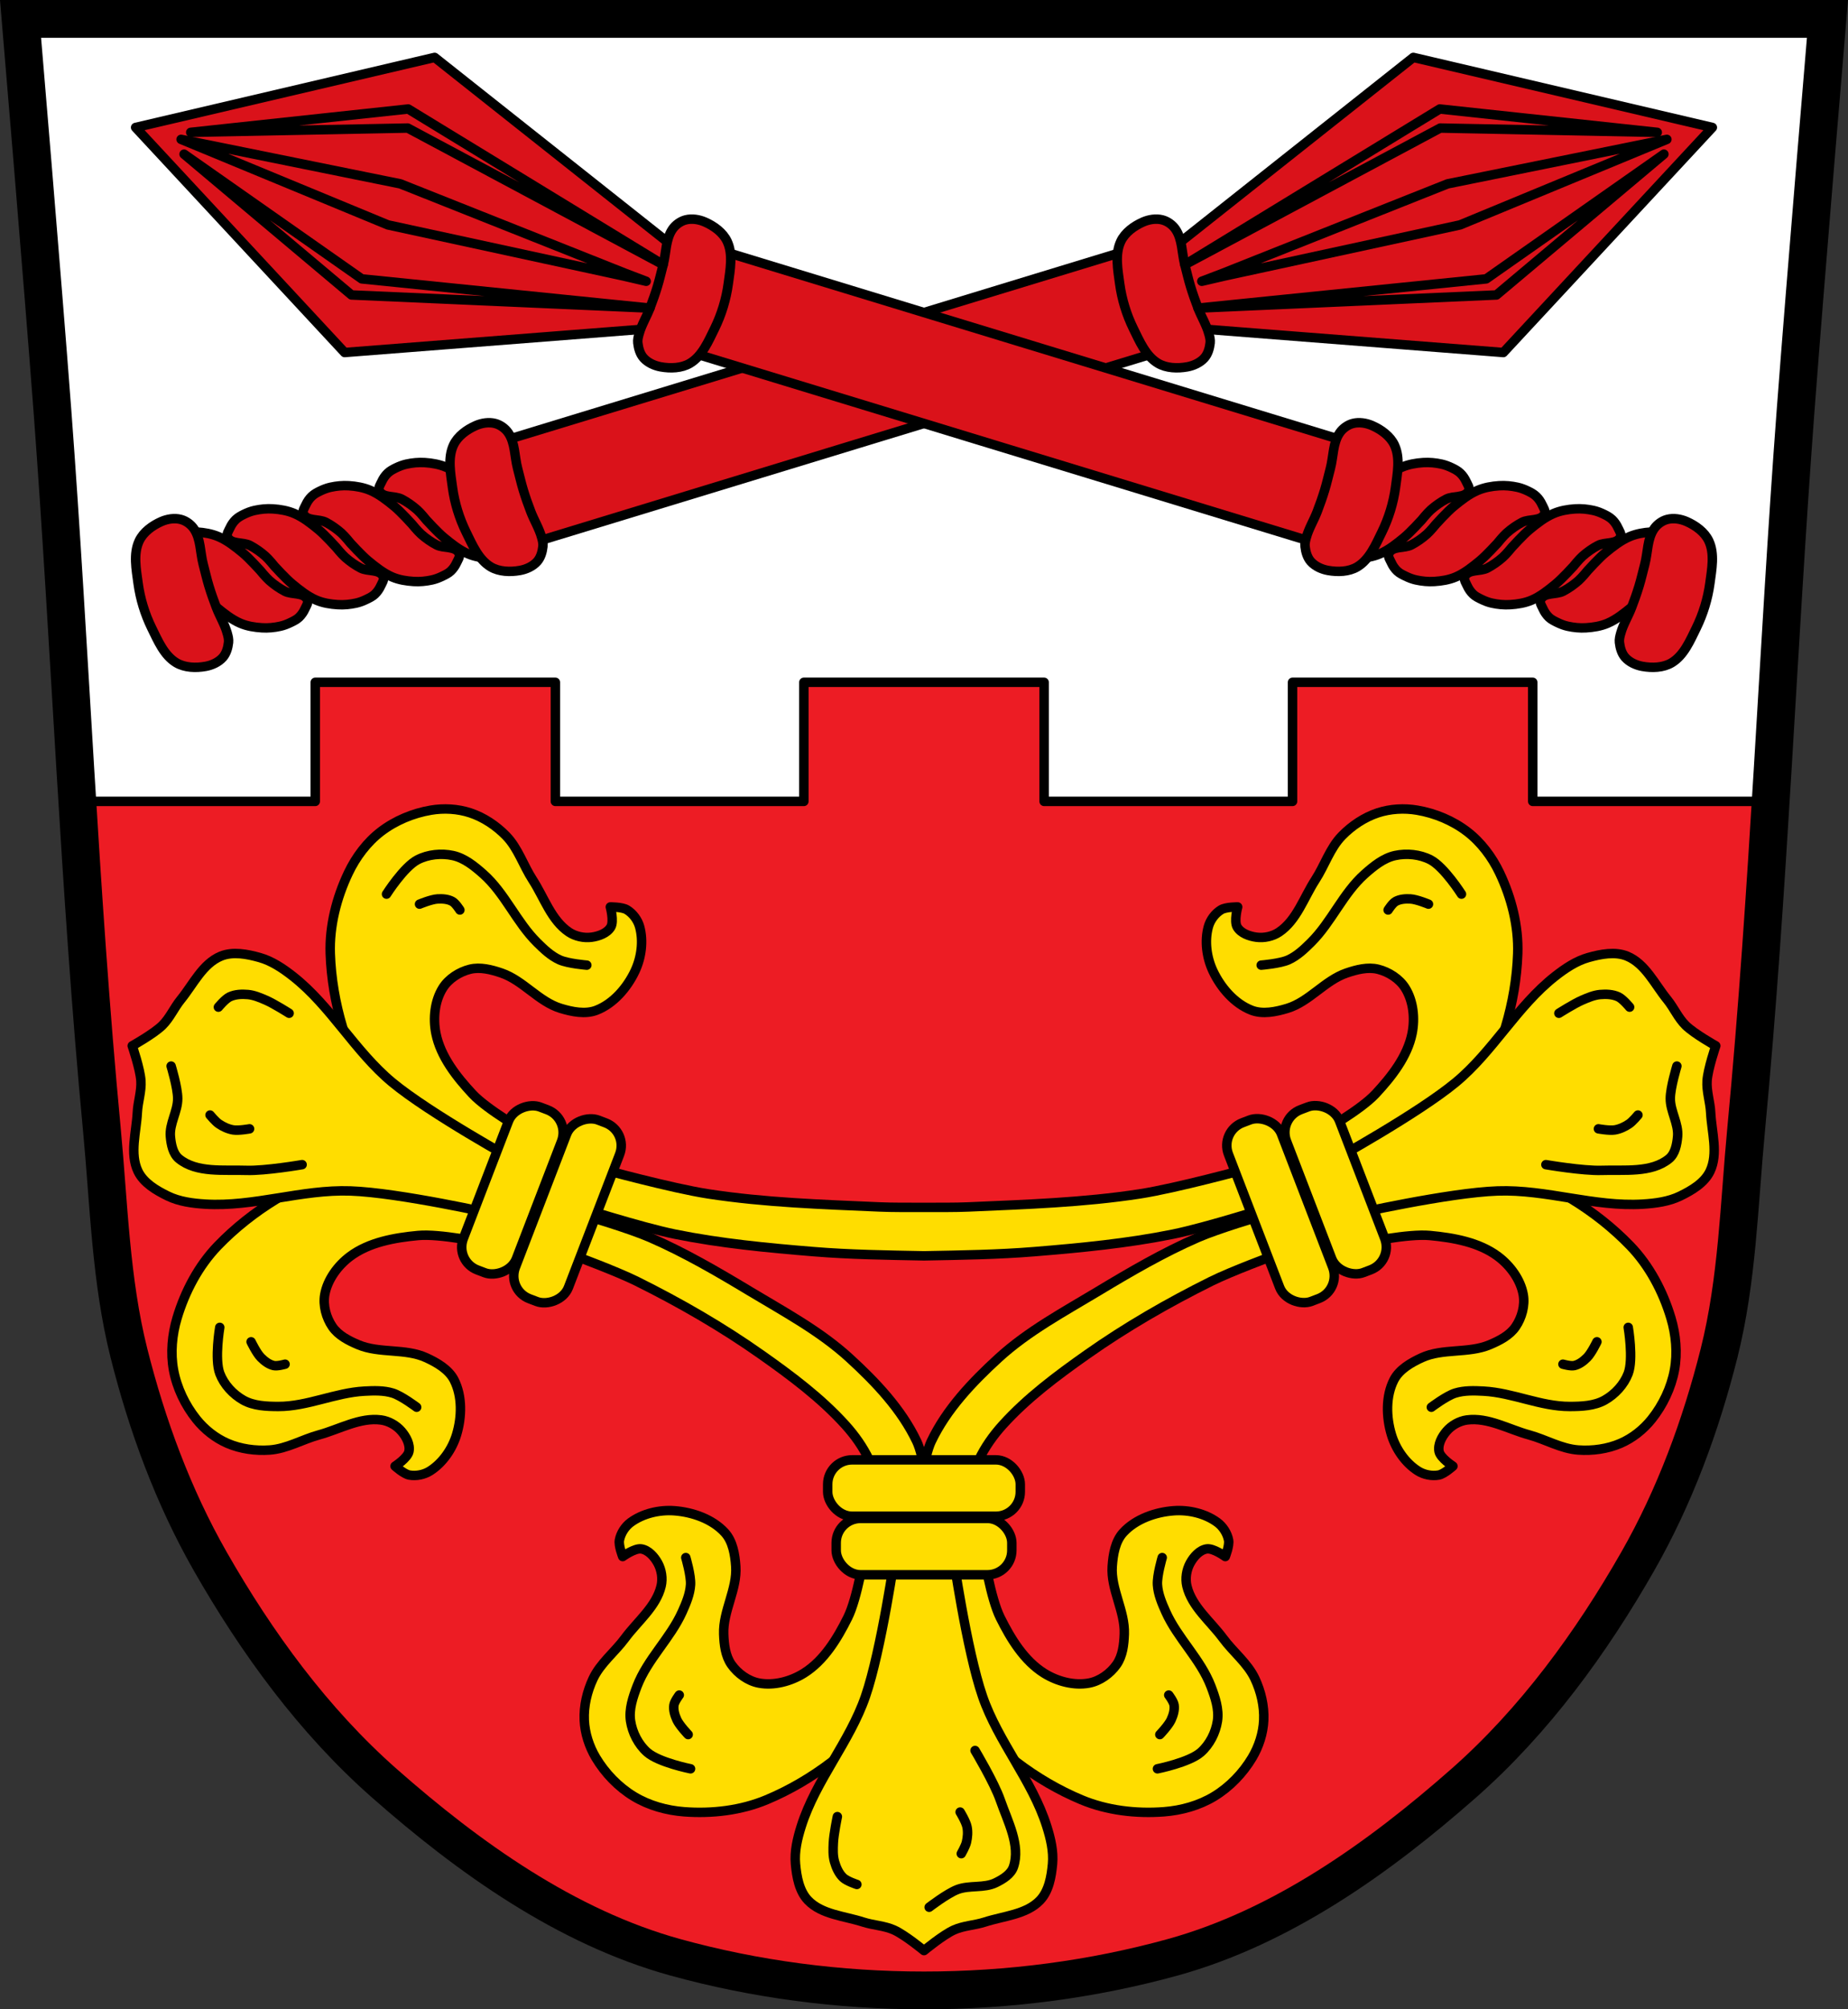 <?xml version="1.0" encoding="UTF-8" standalone="no"?>
<svg
   xmlns:dc="http://purl.org/dc/elements/1.1/"
   xmlns:cc="http://creativecommons.org/ns#"
   xmlns:rdf="http://www.w3.org/1999/02/22-rdf-syntax-ns#"
   xmlns:svg="http://www.w3.org/2000/svg"
   xmlns="http://www.w3.org/2000/svg"
   xmlns:sodipodi="http://sodipodi.sourceforge.net/DTD/sodipodi-0.dtd"
   xmlns:inkscape="http://www.inkscape.org/namespaces/inkscape"
   viewBox="0 0 978.284 1063.388"
   version="1.1"
   id="svg1465"
   sodipodi:docname="DEU_Niederlauer_COA.svg"
   inkscape:version="0.92.5 (2060ec1f9f, 2020-04-08)"
   width="978.284"
   height="1063.388">
  <rect x="0" y="0" width="978.284" height="1063.388" fill="#333333" stroke="none"/>
  <defs
     id="defs1469" />
  <sodipodi:namedview
     pagecolor="#ffffff"
     bordercolor="#666666"
     borderopacity="1"
     objecttolerance="10"
     gridtolerance="10"
     guidetolerance="10"
     inkscape:pageopacity="0"
     inkscape:pageshadow="2"
     inkscape:window-width="1920"
     inkscape:window-height="1046"
     id="namedview1467"
     showgrid="false"
     inkscape:zoom="0.74572956"
     inkscape:cx="489.14216"
     inkscape:cy="531.6941"
     inkscape:window-x="-11"
     inkscape:window-y="-11"
     inkscape:window-maximized="1"
     inkscape:current-layer="svg1465"
     fit-margin-top="0"
     fit-margin-left="0"
     fit-margin-right="0"
     fit-margin-bottom="0" />
  <path
     style="fill:#ed1c24;fill-opacity:1;stroke:none;stroke-width:20;stroke-linecap:butt;stroke-linejoin:miter;stroke-miterlimit:4;stroke-dasharray:none;stroke-opacity:1"
     d="m 10.881,10.009 c 0,0 11.682,138.235 16.874,207.404 9.508,126.642 14.157,253.668 26.15,380.098 3.762,39.656 4.645,80.007 14.359,118.633 9.613,38.223 23.481,75.903 43.011,110.116 24.652,43.186 54.763,84.483 92.034,117.341 44.928,39.608 96.441,76.281 154.116,92.226 84.652,23.403 178.783,23.403 263.435,0 57.675,-15.945 109.188,-52.618 154.116,-92.226 37.271,-32.858 67.382,-74.155 92.034,-117.341 19.53,-34.213 33.398,-71.893 43.011,-110.116 9.714,-38.625 10.598,-78.977 14.359,-118.633 11.992,-126.43 16.642,-253.456 26.15,-380.098 5.193,-69.169 16.874,-207.404 16.874,-207.404 z"
     id="path1009-1-7-5-2"
     inkscape:connector-curvature="0"
     sodipodi:nodetypes="cssscsaascssscc" />
  <path
     style="fill:#ffffff;stroke:#000000;stroke-width:5;stroke-linecap:round;stroke-linejoin:round"
     inkscape:connector-curvature="0"
     id="path1263"
     d="m 828.755,7.896 c -9.98,-0.002 -20,0.012 -29.813,0.031 -26.17,0.053 -51,0.188 -70.781,0.469 -79.11,1.122 -156.71,-0.214 -235.06,0 -2.653,0.007 -5.285,0.055 -7.938,0.063 -78.35,0.214 -155.96,1.122 -235.06,0 -79.11,-1.122 -239.53,0 -239.53,0 0,0 4.992,48.17 6.781,72.31 3.067,41.38 4.253,82.87 6.781,124.28 3.405,55.766 7.908,111.48 11.313,167.25 1.054,17.26 1.904,34.541 2.75,51.813 H 166.888 v -63.03 h 127.12 v 63.03 h 131.53 v -63.03 h 127.19 v 63.03 h 131.5 v -63.03 h 127.16 v 63.03 h 128.69 c 0.848,-17.296 1.695,-34.591 2.75,-51.875 3.405,-55.766 7.908,-111.45 11.313,-167.22 2.529,-41.41 3.714,-82.903 6.781,-124.28 1.79,-24.14 6.781,-72.34 6.781,-72.34 0,0 -69.08,-0.484 -138.94,-0.5 z" />
  <path
     style="fill:#da121a;stroke:#000000;stroke-width:5;stroke-linecap:round;stroke-linejoin:round"
     inkscape:connector-curvature="0"
     id="path1265"
     d="m 624.945,182.671 -16.378,-53.692 -347.92,106.13 16.378,53.692 z" />
  <path
     d="m 457.495,822.597 c 0,0 -3.575,23.145 -8.718,33.476 -5.564,11.179 -12.614,22.805 -23.247,29.436 -6.886,4.296 -15.843,6.724 -23.828,5.195 -5.751,-1.101 -11.177,-5.043 -14.53,-9.812 -3.199,-4.554 -3.874,-10.612 -4.068,-16.161 -0.423,-12.107 7.225,-23.703 6.393,-35.782 -0.43,-6.252 -1.574,-13.25 -5.812,-17.891 -6.526,-7.15 -17.041,-10.828 -26.734,-11.544 -7.931,-0.585 -16.642,1.449 -23.042,6.131 -3.022,2.209 -5.329,5.788 -6.011,9.453 -0.54,2.894 1.744,8.658 1.744,8.658 0,0 6.365,-4.61 9.88,-4.04 3.795,0.615 6.877,4.151 8.718,7.504 1.967,3.583 2.681,8.147 1.744,12.121 -2.574,10.914 -12.499,18.672 -19.179,27.71 -5.391,7.29 -13.006,13.158 -16.854,21.355 -3.178,6.771 -4.988,14.47 -4.649,21.937 0.31,6.908 2.558,13.894 6.107,19.845 4.903,8.219 11.943,15.537 20.151,20.514 7.926,4.805 17.369,7.425 26.629,8.128 14.642,1.111 30.057,-0.692 43.588,-6.349 24.267,-10.142 46.288,-27.194 62.826,-47.534 10.57,-13.003 17.548,-29.13 21.443,-45.388 2.871,-11.986 1.057,-36.945 1.057,-36.945 0,0 -10.114,-0.839 -15.183,-0.863 -6.147,-0.03 -18.419,0.868 -18.419,0.868 z"
     id="path1269"
     inkscape:connector-curvature="0"
     style="fill:#ffdd00;stroke:#000000;stroke-width:5;stroke-linejoin:round;fill-opacity:1" />
  <path
     style="fill:none;stroke:#000000;stroke-width:5;stroke-linecap:round"
     d="m 363.042,824.304 c 0,0 2.817,9.513 2.515,14.363 -0.31,4.995 -2.351,9.791 -4.402,14.363 -6.275,13.989 -18.411,25.027 -23.896,39.341 -2.237,5.838 -4.404,12.246 -3.458,18.422 0.944,6.168 4.104,12.409 8.802,16.549 6.13,5.399 22.953,8.742 22.953,8.742"
     id="path1273"
     inkscape:connector-curvature="0" />
  <path
     style="fill:none;stroke:#000000;stroke-width:5;stroke-linecap:round"
     d="m 359.584,897.052 c 0,0 -2.539,3.327 -2.83,5.308 -0.386,2.626 0.474,5.387 1.572,7.806 1.352,2.98 5.972,7.806 5.972,7.806"
     id="path1275"
     inkscape:connector-curvature="0" />
  <path
     style="fill:#ffdd00;stroke:#000000;stroke-width:5;stroke-linejoin:round;fill-opacity:1"
     inkscape:connector-curvature="0"
     id="path1279"
     d="m 520.789,822.597 c 0,0 3.575,23.145 8.718,33.476 5.564,11.179 12.614,22.805 23.247,29.436 6.886,4.296 15.843,6.724 23.828,5.195 5.751,-1.101 11.177,-5.043 14.53,-9.812 3.199,-4.554 3.874,-10.612 4.068,-16.161 0.423,-12.107 -7.225,-23.703 -6.393,-35.782 0.43,-6.252 1.574,-13.25 5.812,-17.891 6.526,-7.15 17.041,-10.828 26.734,-11.544 7.931,-0.585 16.642,1.449 23.042,6.131 3.022,2.209 5.329,5.788 6.011,9.453 0.54,2.894 -1.744,8.658 -1.744,8.658 0,0 -6.365,-4.61 -9.88,-4.04 -3.795,0.615 -6.877,4.151 -8.718,7.504 -1.967,3.583 -2.681,8.147 -1.744,12.121 2.574,10.914 12.499,18.672 19.179,27.71 5.391,7.29 13.006,13.158 16.854,21.355 3.178,6.771 4.988,14.47 4.649,21.937 -0.31,6.908 -2.558,13.894 -6.107,19.845 -4.903,8.219 -11.943,15.537 -20.151,20.514 -7.926,4.805 -17.369,7.425 -26.629,8.128 -14.642,1.111 -30.057,-0.692 -43.588,-6.349 -24.266,-10.142 -46.288,-27.194 -62.826,-47.534 -10.57,-13.003 -17.548,-29.13 -21.443,-45.388 -2.871,-11.986 -1.057,-36.945 -1.057,-36.945 0,0 10.114,-0.839 15.183,-0.863 6.147,-0.03 18.419,0.868 18.419,0.868 z" />
  <path
     style="fill:none;stroke:#000000;stroke-width:5;stroke-linecap:round"
     d="m 615.242,824.304 c 0,0 -2.817,9.513 -2.515,14.363 0.31,4.995 2.351,9.791 4.402,14.363 6.275,13.989 18.411,25.027 23.896,39.341 2.237,5.838 4.404,12.246 3.458,18.422 -0.944,6.168 -4.104,12.409 -8.802,16.549 -6.13,5.399 -22.953,8.742 -22.953,8.742"
     id="path1281"
     inkscape:connector-curvature="0" />
  <path
     style="fill:none;stroke:#000000;stroke-width:5;stroke-linecap:round"
     d="m 618.7,897.052 c 0,0 2.539,3.327 2.83,5.308 0.386,2.626 -0.474,5.387 -1.572,7.806 -1.352,2.98 -5.972,7.806 -5.972,7.806"
     id="path1283"
     inkscape:connector-curvature="0" />
  <path
     style="fill:#ffdd00;stroke:#000000;stroke-width:5;stroke-linejoin:round;fill-opacity:1"
     inkscape:connector-curvature="0"
     id="path1287"
     d="m 699.779,598.997 c 0,0 20.49,-11.582 28.372,-20.043 8.526,-9.154 16.941,-19.845 19.382,-32.078 1.581,-7.924 0.666,-17.098 -3.625,-23.959 -3.09,-4.944 -8.734,-8.567 -14.417,-9.977 -5.425,-1.342 -11.364,0.196 -16.652,1.998 -11.538,3.931 -19.708,15.166 -31.372,18.711 -6.034,1.833 -13.026,3.272 -18.909,1 -9.056,-3.5 -16.271,-11.94 -20.405,-20.677 -3.383,-7.148 -4.581,-15.957 -2.464,-23.569 1.004,-3.592 3.54,-7.011 6.743,-8.95 2.529,-1.534 8.766,-1.474 8.766,-1.474 0,0 -2.063,7.551 -0.271,10.608 1.934,3.301 6.359,4.897 10.171,5.407 4.073,0.546 8.62,-0.422 12.023,-2.712 9.342,-6.285 13.098,-18.263 19.207,-27.69 4.93,-7.604 7.729,-16.765 14.066,-23.262 5.234,-5.366 11.828,-9.792 18.968,-12.147 6.609,-2.18 13.98,-2.588 20.842,-1.421 9.481,1.612 18.877,5.527 26.49,11.366 7.35,5.637 13.187,13.461 17.155,21.799 6.275,13.186 10.082,28.126 9.596,42.699 -0.872,26.134 -9.045,52.656 -22.272,75.264 -8.454,14.45 -21.129,26.683 -35.025,36.101 -10.247,6.947 -34.369,14.175 -34.369,14.175 0,0 -4.402,-9.083 -6.235,-13.777 -2.224,-5.691 -5.761,-17.396 -5.761,-17.396 z" />
  <path
     style="fill:none;stroke:#000000;stroke-width:5;stroke-linecap:round"
     d="m 667.645,510.776 c 0,0 9.956,-0.785 14.406,-2.797 4.587,-2.071 8.369,-5.678 11.933,-9.213 10.916,-10.817 16.961,-26.017 28.467,-36.216 4.692,-4.159 9.946,-8.459 16.091,-9.787 6.138,-1.327 13.136,-0.626 18.708,2.256 7.267,3.758 16.419,18.167 16.419,18.167"
     id="path1289"
     inkscape:connector-curvature="0" />
  <path
     style="fill:none;stroke:#000000;stroke-width:5;stroke-linecap:round"
     d="m 734.834,481.586 c 0,0 2.223,-3.544 3.984,-4.521 2.332,-1.296 5.235,-1.484 7.902,-1.329 3.285,0.19 9.475,2.753 9.475,2.753"
     id="path1291"
     inkscape:connector-curvature="0" />
  <path
     style="fill:#ffdd00;stroke:#000000;stroke-width:5;stroke-linejoin:round;fill-opacity:1"
     inkscape:connector-curvature="0"
     id="path1295"
     d="m 722.384,657.722 c 0,0 23.042,-4.954 34.598,-3.869 12.501,1.169 25.953,3.557 35.989,11.051 6.499,4.853 11.983,12.296 13.396,20.248 1.017,5.728 -0.75,12.169 -4.039,16.982 -3.14,4.595 -8.597,7.384 -13.747,9.545 -11.236,4.717 -24.87,1.762 -35.939,6.85 -5.726,2.632 -11.899,6.192 -14.752,11.781 -4.394,8.608 -4.097,19.678 -1.309,28.923 2.282,7.567 7.306,14.921 14,19.189 3.158,2.014 7.347,2.877 11.039,2.201 2.914,-0.533 7.52,-4.709 7.52,-4.709 0,0 -6.609,-4.258 -7.329,-7.722 -0.777,-3.74 1.448,-7.861 3.944,-10.767 2.667,-3.105 6.705,-5.397 10.777,-5.95 11.181,-1.509 22.028,4.925 32.909,7.894 8.782,2.398 17.021,7.367 26.102,8.007 7.504,0.53 15.388,-0.544 22.289,-3.52 6.387,-2.755 12.152,-7.334 16.48,-12.752 5.982,-7.483 10.349,-16.626 12.096,-26.019 1.687,-9.069 0.78,-18.769 -1.866,-27.605 -4.184,-13.979 -11.384,-27.631 -21.539,-38.167 -18.206,-18.887 -42.109,-33.227 -67.149,-41.303 -16.007,-5.162 -33.664,-5.875 -50.346,-3.681 -12.298,1.617 -35.124,12.215 -35.124,12.215 0,0 2.823,9.683 4.61,14.394 2.167,5.713 7.395,16.776 7.395,16.776 z" />
  <path
     style="fill:none;stroke:#000000;stroke-width:5;stroke-linecap:round"
     d="m 757.717,744.728 c 0,0 7.941,-6.01 12.61,-7.463 4.808,-1.496 10.048,-1.316 15.08,-1.047 15.398,0.825 30.117,8.139 45.533,8.114 6.29,-0.011 13.09,-0.289 18.561,-3.371 5.464,-3.079 10.205,-8.238 12.419,-14.076 2.888,-7.615 0.026,-24.413 0.026,-24.413"
     id="path1297"
     inkscape:connector-curvature="0" />
  <path
     style="fill:none;stroke:#000000;stroke-width:5;stroke-linecap:round"
     d="m 827.379,721.953 c 0,0 4.036,1.166 6.001,0.729 2.607,-0.58 4.898,-2.363 6.779,-4.246 2.319,-2.319 5.208,-8.329 5.208,-8.329"
     id="path1299"
     inkscape:connector-curvature="0" />
  <path
     style="fill:#ffdd00;stroke:#000000;stroke-width:5;stroke-linejoin:round;fill-opacity:1"
     inkscape:connector-curvature="0"
     id="path1309"
     d="m 278.505,598.997 c 0,0 -20.49,-11.582 -28.372,-20.043 -8.526,-9.154 -16.941,-19.845 -19.382,-32.078 -1.581,-7.924 -0.666,-17.098 3.625,-23.959 3.09,-4.944 8.734,-8.567 14.417,-9.977 5.425,-1.342 11.364,0.196 16.652,1.998 11.538,3.931 19.708,15.166 31.372,18.711 6.034,1.833 13.026,3.272 18.909,1 9.056,-3.5 16.271,-11.94 20.405,-20.677 3.383,-7.148 4.581,-15.957 2.464,-23.569 -1.004,-3.592 -3.54,-7.011 -6.743,-8.95 -2.529,-1.534 -8.766,-1.474 -8.766,-1.474 0,0 2.063,7.551 0.271,10.608 -1.934,3.301 -6.359,4.897 -10.171,5.407 -4.073,0.546 -8.62,-0.422 -12.023,-2.712 -9.342,-6.285 -13.098,-18.263 -19.207,-27.69 -4.93,-7.604 -7.729,-16.765 -14.066,-23.262 -5.234,-5.366 -11.828,-9.792 -18.968,-12.147 -6.609,-2.18 -13.98,-2.588 -20.842,-1.421 -9.481,1.612 -18.877,5.527 -26.49,11.366 -7.35,5.637 -13.187,13.461 -17.155,21.799 -6.275,13.186 -10.082,28.126 -9.596,42.699 0.872,26.134 9.045,52.656 22.272,75.264 8.454,14.45 21.129,26.683 35.025,36.101 10.247,6.947 34.369,14.175 34.369,14.175 0,0 4.402,-9.083 6.235,-13.777 2.224,-5.691 5.761,-17.396 5.761,-17.396 z" />
  <path
     style="fill:none;stroke:#000000;stroke-width:5;stroke-linecap:round"
     d="m 310.639,510.776 c 0,0 -9.956,-0.785 -14.406,-2.797 -4.587,-2.071 -8.369,-5.678 -11.933,-9.213 -10.916,-10.817 -16.961,-26.017 -28.467,-36.216 -4.692,-4.159 -9.946,-8.459 -16.091,-9.787 -6.138,-1.327 -13.136,-0.626 -18.708,2.256 -7.267,3.758 -16.419,18.167 -16.419,18.167"
     id="path1311"
     inkscape:connector-curvature="0" />
  <path
     style="fill:none;stroke:#000000;stroke-width:5;stroke-linecap:round"
     d="m 243.45,481.586 c 0,0 -2.223,-3.544 -3.984,-4.521 -2.332,-1.296 -5.235,-1.484 -7.903,-1.329 -3.285,0.19 -9.475,2.753 -9.475,2.753"
     id="path1313"
     inkscape:connector-curvature="0" />
  <path
     style="fill:#ffdd00;stroke:#000000;stroke-width:5;stroke-linejoin:round;fill-opacity:1"
     inkscape:connector-curvature="0"
     id="path1317"
     d="m 255.9,657.722 c 0,0 -23.042,-4.954 -34.598,-3.869 -12.501,1.169 -25.953,3.557 -35.989,11.051 -6.499,4.853 -11.983,12.296 -13.396,20.248 -1.017,5.728 0.75,12.169 4.039,16.982 3.14,4.595 8.597,7.384 13.747,9.545 11.236,4.717 24.87,1.762 35.939,6.85 5.726,2.632 11.899,6.192 14.752,11.781 4.394,8.608 4.097,19.678 1.309,28.923 -2.282,7.567 -7.306,14.921 -14,19.189 -3.158,2.014 -7.347,2.877 -11.039,2.201 -2.914,-0.533 -7.52,-4.709 -7.52,-4.709 0,0 6.609,-4.258 7.329,-7.722 0.777,-3.74 -1.448,-7.861 -3.944,-10.767 -2.667,-3.105 -6.705,-5.397 -10.777,-5.95 -11.181,-1.509 -22.028,4.925 -32.909,7.894 -8.782,2.398 -17.021,7.367 -26.102,8.007 -7.504,0.53 -15.388,-0.544 -22.289,-3.52 -6.387,-2.755 -12.152,-7.334 -16.48,-12.752 -5.982,-7.483 -10.349,-16.626 -12.096,-26.019 -1.687,-9.069 -0.78,-18.769 1.866,-27.605 4.184,-13.979 11.384,-27.631 21.539,-38.167 18.206,-18.887 42.109,-33.227 67.149,-41.303 16.007,-5.162 33.664,-5.875 50.346,-3.681 12.298,1.617 35.124,12.215 35.124,12.215 0,0 -2.823,9.683 -4.61,14.394 -2.167,5.713 -7.395,16.776 -7.395,16.776 z" />
  <path
     style="fill:none;stroke:#000000;stroke-width:5;stroke-linecap:round"
     d="m 220.567,744.728 c 0,0 -7.941,-6.01 -12.61,-7.463 -4.808,-1.496 -10.048,-1.316 -15.08,-1.047 -15.398,0.825 -30.117,8.139 -45.533,8.114 -6.29,-0.011 -13.09,-0.289 -18.561,-3.371 -5.464,-3.079 -10.205,-8.238 -12.419,-14.076 -2.888,-7.615 -0.026,-24.413 -0.026,-24.413"
     id="path1319"
     inkscape:connector-curvature="0" />
  <path
     style="fill:none;stroke:#000000;stroke-width:5;stroke-linecap:round"
     d="m 150.909,721.953 c 0,0 -4.036,1.166 -6.001,0.729 -2.607,-0.58 -4.898,-2.363 -6.779,-4.246 -2.319,-2.319 -5.208,-8.329 -5.208,-8.329"
     id="path1321"
     inkscape:connector-curvature="0" />
  <path
     style="fill:#ffdd00;stroke:#000000;stroke-width:5;stroke-linejoin:round;fill-opacity:1"
     inkscape:connector-curvature="0"
     id="path1325"
     d="m 491.02,789.894 c 0,0 -1.751,-18.742 -5.718,-27.083 -8.108,-17.045 -21.665,-31.348 -35.627,-44.119 -15.614,-14.281 -34.631,-24.452 -52.781,-35.383 -17.109,-10.303 -34.455,-20.418 -52.781,-28.393 -10.787,-4.694 -33.428,-11.357 -33.428,-11.357 l -5.718,13.542 -0.879,7.426 c 0,0 22.346,8.257 32.988,13.542 22.873,11.359 45.13,24.172 65.976,38.88 15.78,11.13 31.485,22.835 44.424,37.131 5.084,5.616 9.555,11.931 12.755,18.779 2.949,6.314 5.718,20.094 5.718,20.094 l 16.274,6.552 z" />
  <path
     style="fill:#ffdd00;stroke:#000000;stroke-width:5;stroke-linejoin:round;fill-opacity:1"
     inkscape:connector-curvature="0"
     id="path1327"
     d="m 487.264,789.894 c 0,0 1.751,-18.742 5.718,-27.083 8.108,-17.045 21.665,-31.348 35.627,-44.119 15.614,-14.281 34.631,-24.452 52.781,-35.383 17.109,-10.303 34.455,-20.418 52.781,-28.393 10.787,-4.694 33.428,-11.357 33.428,-11.357 l 5.718,13.542 0.879,7.426 c 0,0 -22.346,8.257 -32.988,13.542 -22.873,11.359 -45.13,24.172 -65.976,38.88 -15.78,11.13 -31.485,22.835 -44.424,37.131 -5.084,5.616 -9.555,11.931 -12.755,18.779 -2.949,6.314 -5.718,20.094 -5.718,20.094 l -16.274,6.552 z" />
  <path
     style="fill:#ffdd00;stroke:#000000;stroke-width:5;stroke-linecap:round;stroke-linejoin:round;fill-opacity:1"
     inkscape:connector-curvature="0"
     id="path1329"
     d="m 317.972,618.565 -13.94,19.613 c 0,0 35.302,11.32 53.438,14.988 24.095,4.872 48.681,7.211 73.19,9.221 19.308,1.584 38.699,1.85 58.067,2.22 0.279,0.005 0.559,0.005 0.839,0 19.376,-0.37 38.791,-0.636 58.097,-2.22 24.505,-2.01 49.065,-4.348 73.15,-9.221 18.136,-3.667 53.438,-14.988 53.438,-14.988 l -13.94,-19.613 c 0,0 -37.658,10.298 -56.914,13.261 -29.928,4.603 -60.344,5.583 -90.608,6.908 -7.239,0.317 -14.49,0.205 -21.735,0.247 -1.273,0.007 -2.547,0.007 -3.819,0 -7.245,-0.041 -14.497,0.07 -21.735,-0.247 -30.262,-1.324 -60.67,-2.304 -90.608,-6.908 -19.257,-2.96 -56.914,-13.261 -56.914,-13.261 z" />
  <path
     style="fill:#ffdd00;stroke:#000000;stroke-width:5;stroke-linejoin:round;fill-opacity:1"
     inkscape:connector-curvature="0"
     id="path1331"
     d="m 473.96,821.729 c 0,0 -7.362,51.541 -15.804,76.014 -8.334,24.163 -26.315,44.393 -34.002,68.771 -2.02,6.405 -3.653,13.237 -3.043,19.924 0.618,6.776 1.944,14.384 6.676,19.305 7.22,7.507 19.219,8.222 29.157,11.441 5.37,1.74 11.26,1.889 16.395,4.224 5.822,2.649 15.804,10.884 15.804,10.884 0,0 9.956,-8.237 15.774,-10.884 5.135,-2.337 11.056,-2.486 16.425,-4.224 9.936,-3.219 21.939,-3.933 29.157,-11.441 4.733,-4.92 6.057,-12.528 6.676,-19.305 0.61,-6.685 -1.023,-13.516 -3.043,-19.924 -7.686,-24.374 -25.665,-44.604 -34.002,-68.771 -8.443,-24.476 -15.804,-76.014 -15.804,-76.014 l -15.183,0.863 -15.183,-0.863 z" />
  <path
     style="fill:none;stroke:#000000;stroke-width:5;stroke-linecap:round"
     inkscape:connector-curvature="0"
     id="path1335"
     d="m 516.169,926.399 c 0,0 10.155,16.973 13.364,26.243 3.925,11.337 10.795,23.92 6.985,35.292 -1.334,3.987 -5.618,6.597 -9.416,8.446 -6.187,3.014 -13.931,1.141 -20.349,3.62 -5.472,2.112 -14.882,9.351 -14.882,9.351" />
  <path
     style="fill:none;stroke:#000000;stroke-width:5;stroke-linecap:round"
     inkscape:connector-curvature="0"
     id="path1337"
     d="m 508.269,958.974 c 0,0 3.075,5.02 3.645,7.843 0.538,2.663 0.32,5.499 -0.304,8.144 -0.506,2.147 -2.733,6.033 -2.733,6.033" />
  <path
     style="fill:none;stroke:#000000;stroke-width:5;stroke-linecap:round"
     inkscape:connector-curvature="0"
     id="path1339"
     d="m 443.277,961.391 c 0,0 -1.913,9.202 -2.126,13.874 -0.151,3.321 -0.305,6.756 0.607,9.957 0.877,3.073 2.251,6.22 4.556,8.446 1.947,1.881 7.289,3.62 7.289,3.62" />
  <rect
     style="fill:#ffdd00;stroke:#000000;stroke-width:5;stroke-linecap:round;stroke-linejoin:round;fill-opacity:1"
     width="101.955"
     height="29.841"
     x="438.16"
     y="772.586"
     rx="12.923"
     id="rect1341"
     ry="12.923" />
  <rect
     style="fill:#ffdd00;stroke:#000000;stroke-width:5;stroke-linecap:round;stroke-linejoin:round;fill-opacity:1"
     width="92.973"
     height="29.841"
     x="442.661"
     y="803.572"
     rx="12.923"
     id="rect1343"
     ry="12.923" />
  <path
     d="m 273.448,614.588 c 0,0 -45.845,-25.237 -65.847,-41.811 -19.748,-16.361 -32.354,-40.266 -52.533,-56.101 -5.303,-4.161 -11.144,-8.115 -17.649,-9.937 -6.595,-1.847 -14.222,-3.334 -20.54,-0.702 -9.639,4.016 -14.596,14.891 -21.173,22.961 -3.553,4.36 -5.798,9.771 -9.829,13.7 -4.57,4.454 -15.883,10.773 -15.883,10.773 0,0 4.192,12.174 4.604,18.52 0.364,5.597 -1.612,11.144 -1.893,16.746 -0.522,10.368 -4.134,21.749 0.347,31.133 2.937,6.148 9.618,10.093 15.772,13.087 6.069,2.954 13.077,3.878 19.823,4.292 25.669,1.576 51.122,-7.878 76.817,-6.977 26.033,0.91 77.135,12.487 77.135,12.487 l 4.61,-14.394 6.235,-13.777 z"
     id="path1349"
     inkscape:connector-curvature="0"
     style="fill:#ffdd00;stroke:#000000;stroke-width:5;stroke-linejoin:round;fill-opacity:1" />
  <path
     style="fill:none;stroke:#000000;stroke-width:5;stroke-linecap:round"
     inkscape:connector-curvature="0"
     id="path1353"
     d="m 159.929,616.355 c 0,0 -19.589,3.358 -29.454,3.025 -12.065,-0.409 -26.348,1.472 -35.687,-6.124 -3.272,-2.661 -4.198,-7.568 -4.581,-11.751 -0.624,-6.816 3.901,-13.326 3.863,-20.17 -0.032,-5.83 -3.48,-17.146 -3.48,-17.146" />
  <path
     style="fill:none;stroke:#000000;stroke-width:5;stroke-linecap:round"
     inkscape:connector-curvature="0"
     id="path1355"
     d="m 132.111,597.398 c 0,0 -5.82,1.06 -8.677,0.58 -2.697,-0.453 -5.286,-1.668 -7.551,-3.19 -1.838,-1.236 -4.698,-4.69 -4.698,-4.69" />
  <path
     style="fill:none;stroke:#000000;stroke-width:5;stroke-linecap:round"
     inkscape:connector-curvature="0"
     id="path1357"
     d="m 153.055,536.236 c 0,0 -7.969,-5.061 -12.291,-6.927 -3.069,-1.326 -6.245,-2.696 -9.578,-2.99 -3.203,-0.284 -6.653,-0.134 -9.571,1.21 -2.464,1.135 -6.011,5.469 -6.011,5.469" />
  <rect
     style="fill:#ffdd00;stroke:#000000;stroke-width:5;stroke-linecap:round;stroke-linejoin:round;fill-opacity:1"
     id="rect1361"
     rx="12.923"
     y="-525.453"
     x="441.906"
     height="30.021"
     width="101.346"
     transform="matrix(-0.359,0.933,-0.935,-0.355,0,0)"
     ry="12.923" />
  <rect
     style="fill:#ffdd00;stroke:#000000;stroke-width:5;stroke-linecap:round;stroke-linejoin:round;fill-opacity:1"
     id="rect1363"
     rx="12.923"
     y="-494.271"
     x="446.37"
     height="30.021"
     width="92.417"
     transform="matrix(-0.359,0.933,-0.935,-0.355,0,0)"
     ry="12.923" />
  <path
     style="fill:#ffdd00;stroke:#000000;stroke-width:5;stroke-linejoin:round;fill-opacity:1"
     inkscape:connector-curvature="0"
     id="path1369"
     d="m 704.837,614.588 c 0,0 45.846,-25.237 65.847,-41.811 19.748,-16.361 32.354,-40.266 52.533,-56.101 5.303,-4.161 11.144,-8.115 17.649,-9.937 6.595,-1.847 14.222,-3.334 20.54,-0.702 9.639,4.016 14.596,14.891 21.173,22.961 3.553,4.36 5.798,9.771 9.829,13.7 4.57,4.454 15.883,10.773 15.883,10.773 0,0 -4.192,12.174 -4.604,18.52 -0.364,5.597 1.612,11.144 1.893,16.746 0.522,10.368 4.134,21.749 -0.347,31.133 -2.937,6.148 -9.618,10.093 -15.772,13.087 -6.069,2.954 -13.077,3.878 -19.823,4.292 -25.669,1.576 -51.122,-7.878 -76.817,-6.977 -26.033,0.91 -77.134,12.487 -77.134,12.487 l -4.61,-14.394 -6.235,-13.777 z" />
  <path
     style="fill:none;stroke:#000000;stroke-width:5;stroke-linecap:round"
     inkscape:connector-curvature="0"
     id="path1371"
     d="m 818.357,616.355 c 0,0 19.589,3.358 29.454,3.025 12.064,-0.409 26.348,1.472 35.687,-6.124 3.272,-2.661 4.198,-7.568 4.581,-11.751 0.624,-6.816 -3.901,-13.326 -3.863,-20.17 0.032,-5.83 3.48,-17.146 3.48,-17.146" />
  <path
     style="fill:none;stroke:#000000;stroke-width:5;stroke-linecap:round"
     inkscape:connector-curvature="0"
     id="path1373"
     d="m 846.169,597.398 c 0,0 5.82,1.06 8.677,0.58 2.697,-0.453 5.286,-1.668 7.551,-3.19 1.838,-1.236 4.698,-4.69 4.698,-4.69" />
  <path
     style="fill:none;stroke:#000000;stroke-width:5;stroke-linecap:round"
     inkscape:connector-curvature="0"
     id="path1375"
     d="m 825.233,536.236 c 0,0 7.969,-5.061 12.291,-6.927 3.069,-1.326 6.245,-2.696 9.578,-2.99 3.203,-0.284 6.653,-0.134 9.571,1.21 2.464,1.135 6.011,5.469 6.011,5.469" />
  <rect
     style="fill:#ffdd00;stroke:#000000;stroke-width:5;stroke-linecap:round;stroke-linejoin:round;fill-opacity:1"
     id="rect1379"
     rx="12.923"
     y="387.523"
     x="789.207"
     height="30.021"
     width="101.346"
     transform="matrix(0.359,0.933,0.935,-0.355,0,0)"
     ry="12.923" />
  <rect
     style="fill:#ffdd00;stroke:#000000;stroke-width:5;stroke-linecap:round;stroke-linejoin:round;fill-opacity:1"
     id="rect1381"
     rx="12.923"
     y="418.696"
     x="793.672"
     height="30.021"
     width="92.417"
     transform="matrix(0.359,0.933,0.935,-0.355,0,0)"
     ry="12.923" />
  <path
     style="fill:#da121a;stroke:#000000"
     inkscape:connector-curvature="0"
     id="path1389"
     d="m 806.425,310.021 18,15.821 c 0,0 19.38,-7.938 21.247,-8.499 1.867,-0.561 12.903,-23.768 12.903,-23.768 l -6.221,-5.448 c 0,0 -12.765,-4.583 -14.575,-5.135 -1.81,-0.552 -24.15,15.244 -24.547,16.537 -0.394,1.293 -6.807,10.488 -6.807,10.488 z" />
  <path
     style="fill:#da121a;stroke:#000000"
     inkscape:connector-curvature="0"
     id="path1391"
     d="m 771.685,293.891 18,15.821 c 0,0 19.38,-7.938 21.247,-8.499 1.867,-0.561 12.903,-23.768 12.903,-23.768 l -6.221,-5.448 c 0,0 -12.765,-4.583 -14.575,-5.135 -1.81,-0.552 -24.15,15.244 -24.547,16.537 -0.394,1.293 -6.807,10.488 -6.807,10.488 z" />
  <path
     style="fill:#da121a;stroke:#000000"
     inkscape:connector-curvature="0"
     id="path1393"
     d="m 731.505,281.631 18,15.821 c 0,0 19.38,-7.938 21.247,-8.499 1.867,-0.561 12.903,-23.768 12.903,-23.768 l -6.221,-5.448 c 0,0 -12.765,-4.583 -14.575,-5.135 -1.81,-0.552 -24.15,15.244 -24.547,16.537 -0.394,1.293 -6.807,10.488 -6.807,10.488 z" />
  <path
     style="fill:#da121a;stroke:#000000;stroke-width:5;stroke-linecap:round;stroke-linejoin:round"
     inkscape:connector-curvature="0"
     id="path1395"
     d="m 353.325,182.671 16.378,-53.692 347.92,106.13 -16.378,53.692 z" />
  <path
     style="fill:#da121a;stroke:#000000;stroke-width:5;stroke-linecap:round"
     inkscape:connector-curvature="0"
     id="path1397"
     d="m 815.425,317.931 c -0.26,1.417 0.859,3.02 1.459,4.351 0.747,1.656 1.822,3.201 3.091,4.419 1.274,1.225 2.899,1.978 4.461,2.742 1.762,0.862 3.598,1.573 5.511,1.992 3.167,0.693 6.43,1.025 9.701,0.813 3.845,-0.25 7.741,-0.844 11.38,-2.403 4.62,-1.979 8.784,-5.304 12.767,-8.592 3.322,-2.742 9.203,-9.185 9.203,-9.185 0,0 3.096,-3.849 4.9,-5.441 2.53,-2.231 5.3,-4.188 8.22,-5.718 3.771,-1.974 9.831,-0.418 11.847,-4.406 0.785,-1.552 -0.583,-3.37 -1.269,-4.89 -0.747,-1.656 -1.822,-3.201 -3.091,-4.419 -1.274,-1.226 -2.802,-2.029 -4.364,-2.794 -1.762,-0.862 -3.668,-1.598 -5.58,-2.02 -3.167,-0.693 -6.43,-1.025 -9.701,-0.814 -3.845,0.249 -7.768,0.922 -11.407,2.48 -4.62,1.979 -8.757,5.227 -12.741,8.515 -3.322,2.743 -9.23,9.262 -9.23,9.262 0,0 -3.068,3.773 -4.873,5.364 -2.53,2.231 -5.3,4.188 -8.22,5.718 -3.771,1.974 -9.831,0.417 -11.847,4.407 -0.097,0.192 -0.179,0.415 -0.217,0.616 z" />
  <path
     style="fill:#da121a;stroke:#000000;stroke-width:5;stroke-linecap:round"
     inkscape:connector-curvature="0"
     id="path1399"
     d="m 775.255,305.681 c -0.26,1.417 0.858,3.02 1.459,4.351 0.747,1.656 1.822,3.201 3.091,4.419 1.274,1.225 2.899,1.978 4.461,2.742 1.762,0.862 3.598,1.573 5.511,1.992 3.167,0.693 6.43,1.025 9.701,0.813 3.845,-0.25 7.741,-0.844 11.38,-2.403 4.62,-1.979 8.784,-5.304 12.767,-8.592 3.322,-2.742 9.203,-9.185 9.203,-9.185 0,0 3.096,-3.849 4.899,-5.441 2.53,-2.231 5.3,-4.188 8.22,-5.718 3.771,-1.974 9.831,-0.418 11.847,-4.406 0.785,-1.552 -0.583,-3.37 -1.269,-4.89 -0.747,-1.656 -1.822,-3.201 -3.091,-4.419 -1.274,-1.226 -2.802,-2.029 -4.364,-2.794 -1.762,-0.862 -3.668,-1.598 -5.58,-2.02 -3.167,-0.693 -6.43,-1.025 -9.701,-0.814 -3.845,0.249 -7.768,0.922 -11.407,2.48 -4.62,1.979 -8.757,5.227 -12.741,8.515 -3.322,2.743 -9.23,9.262 -9.23,9.262 0,0 -3.068,3.773 -4.873,5.364 -2.53,2.231 -5.3,4.188 -8.22,5.718 -3.771,1.974 -9.831,0.417 -11.847,4.407 -0.097,0.192 -0.18,0.415 -0.217,0.616 z" />
  <path
     style="fill:#da121a;stroke:#000000;stroke-width:5;stroke-linecap:round"
     inkscape:connector-curvature="0"
     id="path1401"
     d="m 735.075,293.421 c -0.26,1.417 0.858,3.02 1.459,4.351 0.747,1.656 1.822,3.201 3.091,4.419 1.274,1.226 2.899,1.978 4.461,2.742 1.762,0.862 3.598,1.573 5.511,1.992 3.167,0.693 6.43,1.025 9.701,0.813 3.845,-0.25 7.741,-0.844 11.38,-2.403 4.62,-1.979 8.784,-5.304 12.767,-8.592 3.322,-2.742 9.203,-9.185 9.203,-9.185 0,0 3.095,-3.849 4.899,-5.441 2.53,-2.231 5.3,-4.188 8.22,-5.718 3.771,-1.974 9.831,-0.417 11.847,-4.406 0.785,-1.552 -0.583,-3.37 -1.269,-4.89 -0.747,-1.656 -1.822,-3.201 -3.091,-4.419 -1.274,-1.225 -2.802,-2.028 -4.364,-2.794 -1.762,-0.862 -3.668,-1.598 -5.58,-2.02 -3.167,-0.693 -6.43,-1.025 -9.701,-0.814 -3.845,0.249 -7.768,0.922 -11.406,2.48 -4.62,1.979 -8.757,5.227 -12.741,8.515 -3.322,2.743 -9.23,9.262 -9.23,9.262 0,0 -3.068,3.773 -4.873,5.364 -2.53,2.231 -5.3,4.188 -8.22,5.718 -3.771,1.974 -9.831,0.418 -11.847,4.407 -0.097,0.192 -0.179,0.415 -0.217,0.616 z" />
  <path
     style="fill:#da121a;stroke:#000000;stroke-width:5;stroke-linecap:round"
     inkscape:connector-curvature="0"
     id="path1403"
     d="m 694.905,281.171 c -0.26,1.417 0.858,3.02 1.459,4.351 0.747,1.656 1.821,3.201 3.091,4.419 1.274,1.226 2.899,1.978 4.461,2.742 1.762,0.862 3.598,1.573 5.511,1.992 3.167,0.693 6.43,1.025 9.701,0.813 3.845,-0.25 7.741,-0.844 11.38,-2.403 4.62,-1.979 8.784,-5.304 12.767,-8.592 3.322,-2.742 9.203,-9.185 9.203,-9.185 0,0 3.095,-3.849 4.899,-5.441 2.53,-2.231 5.3,-4.188 8.22,-5.718 3.771,-1.974 9.831,-0.417 11.847,-4.406 0.785,-1.552 -0.583,-3.37 -1.269,-4.89 -0.747,-1.656 -1.822,-3.201 -3.091,-4.419 -1.274,-1.226 -2.802,-2.028 -4.364,-2.794 -1.762,-0.862 -3.668,-1.598 -5.58,-2.02 -3.167,-0.693 -6.43,-1.025 -9.701,-0.814 -3.845,0.249 -7.768,0.922 -11.406,2.48 -4.62,1.979 -8.757,5.227 -12.741,8.515 -3.322,2.743 -9.23,9.262 -9.23,9.262 0,0 -3.068,3.773 -4.873,5.364 -2.53,2.231 -5.3,4.188 -8.22,5.718 -3.771,1.974 -9.831,0.417 -11.847,4.407 -0.097,0.192 -0.179,0.415 -0.217,0.616 z" />
  <path
     style="fill:#da121a;stroke:#000000;stroke-width:5;stroke-linecap:round"
     inkscape:connector-curvature="0"
     id="path1405"
     d="m 691.525,284.441 c -0.425,1.546 -0.843,3.174 -0.66,4.767 0.324,2.827 1.158,5.851 3.055,7.971 2.282,2.55 5.752,4.112 9.121,4.715 5.11,0.914 10.998,0.751 15.455,-1.911 6.439,-3.846 9.711,-11.622 13.02,-18.356 3.637,-7.406 6.109,-15.501 7.223,-23.677 1.01,-7.421 2.62,-15.685 -0.566,-22.466 -2.211,-4.701 -6.992,-8.151 -11.748,-10.242 -3.135,-1.379 -6.891,-1.996 -10.209,-1.148 -2.757,0.705 -5.36,2.573 -6.984,4.909 -3.702,5.325 -3.295,12.544 -4.946,18.815 -1.02,3.876 -1.894,7.793 -3.063,11.626 -1.169,3.833 -2.511,7.615 -3.948,11.356 -1.769,4.605 -4.439,8.881 -5.748,13.637 z" />
  <path
     style="fill:#da121a;stroke:#000000;stroke-width:5;stroke-linecap:round"
     inkscape:connector-curvature="0"
     id="path1407"
     d="m 857.955,335.211 c -0.425,1.546 -0.843,3.174 -0.66,4.767 0.323,2.827 1.158,5.851 3.055,7.971 2.282,2.55 5.752,4.112 9.121,4.715 5.11,0.914 10.998,0.751 15.455,-1.911 6.439,-3.846 9.711,-11.622 13.02,-18.356 3.637,-7.406 6.109,-15.501 7.223,-23.677 1.01,-7.421 2.62,-15.685 -0.566,-22.466 -2.211,-4.701 -6.992,-8.151 -11.748,-10.242 -3.135,-1.379 -6.891,-1.996 -10.209,-1.148 -2.757,0.705 -5.36,2.573 -6.984,4.909 -3.702,5.325 -3.295,12.544 -4.946,18.815 -1.02,3.876 -1.894,7.793 -3.063,11.626 -1.169,3.833 -2.511,7.615 -3.948,11.356 -1.769,4.605 -4.439,8.881 -5.748,13.637 z" />
  <path
     d="m 352.115,173.311 -169.67,13.251 -110.65,-119.11 158.29,-37.07 133.39,105.7 z"
     id="path1411"
     inkscape:connector-curvature="0"
     style="fill:#da121a;stroke:#000000;stroke-width:5;stroke-linejoin:round" />
  <path
     d="m 338.305,176.701 c -0.425,1.546 -0.843,3.173 -0.66,4.767 0.324,2.827 1.158,5.851 3.055,7.971 2.282,2.55 5.752,4.112 9.121,4.715 5.11,0.914 10.998,0.751 15.455,-1.911 6.439,-3.846 9.711,-11.622 13.02,-18.356 3.637,-7.406 6.109,-15.501 7.222,-23.677 1.012,-7.421 2.62,-15.685 -0.566,-22.466 -2.211,-4.701 -6.992,-8.151 -11.748,-10.242 -3.135,-1.379 -6.891,-1.996 -10.209,-1.148 -2.757,0.705 -5.36,2.573 -6.984,4.909 -3.702,5.325 -3.295,12.544 -4.946,18.815 -1.02,3.876 -1.894,7.793 -3.063,11.626 -1.169,3.833 -2.511,7.615 -3.948,11.356 -1.768,4.605 -4.439,8.881 -5.748,13.637 z"
     id="path1413"
     inkscape:connector-curvature="0"
     style="fill:#da121a;stroke:#000000;stroke-width:5;stroke-linecap:round" />
  <path
     style="fill:#da121a;stroke:#000000;stroke-width:5;stroke-linejoin:round"
     inkscape:connector-curvature="0"
     id="path1415"
     d="m 97.441,81.581 88.63,74.52 157.98,6.958 -152.55,-15.473 z" />
  <path
     style="fill:#da121a;stroke:#000000;stroke-width:5;stroke-linejoin:round"
     inkscape:connector-curvature="0"
     id="path1417"
     d="m 100.965,70.041 115.13,-12.361 134.96,82.4 -135.21,-72.31 z" />
  <path
     style="fill:#da121a;stroke:#000000;stroke-width:5;stroke-linejoin:round"
     inkscape:connector-curvature="0"
     id="path1419"
     d="m 95.865,73.757 109.45,45.26 124.86,27.08 11.889,2.764 -11.408,-4.342 -118.72,-47.22 z" />
  <path
     style="fill:#da121a;stroke:#000000"
     inkscape:connector-curvature="0"
     id="path1425"
     d="m 171.842,310.021 -18,15.821 c 0,0 -19.38,-7.938 -21.247,-8.499 -1.867,-0.561 -12.903,-23.768 -12.903,-23.768 l 6.221,-5.448 c 0,0 12.765,-4.583 14.575,-5.135 1.81,-0.552 24.15,15.244 24.547,16.537 0.394,1.293 6.807,10.488 6.807,10.488 z" />
  <path
     style="fill:#da121a;stroke:#000000"
     inkscape:connector-curvature="0"
     id="path1427"
     d="m 206.585,293.891 -18,15.821 c 0,0 -19.38,-7.938 -21.247,-8.499 -1.867,-0.561 -12.903,-23.768 -12.903,-23.768 l 6.221,-5.448 c 0,0 12.765,-4.583 14.575,-5.135 1.81,-0.552 24.15,15.244 24.547,16.537 0.394,1.293 6.807,10.488 6.807,10.488 z" />
  <path
     style="fill:#da121a;stroke:#000000"
     inkscape:connector-curvature="0"
     id="path1429"
     d="m 246.765,281.631 -18,15.821 c 0,0 -19.38,-7.938 -21.247,-8.499 -1.867,-0.561 -12.903,-23.768 -12.903,-23.768 l 6.221,-5.448 c 0,0 12.765,-4.583 14.575,-5.135 1.81,-0.552 24.15,15.244 24.547,16.537 0.394,1.293 6.807,10.488 6.807,10.488 z" />
  <path
     style="fill:#da121a;stroke:#000000;stroke-width:5;stroke-linecap:round"
     inkscape:connector-curvature="0"
     id="path1431"
     d="m 162.849,317.931 c 0.26,1.417 -0.859,3.02 -1.459,4.351 -0.747,1.656 -1.822,3.201 -3.091,4.419 -1.274,1.225 -2.899,1.978 -4.461,2.742 -1.762,0.862 -3.598,1.573 -5.511,1.992 -3.167,0.693 -6.43,1.025 -9.701,0.813 -3.845,-0.25 -7.741,-0.844 -11.38,-2.403 -4.62,-1.979 -8.784,-5.304 -12.767,-8.592 -3.322,-2.742 -9.203,-9.185 -9.203,-9.185 0,0 -3.096,-3.849 -4.9,-5.441 -2.53,-2.231 -5.3,-4.188 -8.22,-5.718 -3.771,-1.974 -9.831,-0.418 -11.847,-4.406 -0.785,-1.552 0.583,-3.37 1.269,-4.89 0.747,-1.656 1.822,-3.201 3.091,-4.419 1.274,-1.226 2.802,-2.029 4.364,-2.794 1.762,-0.862 3.668,-1.598 5.58,-2.02 3.167,-0.693 6.43,-1.025 9.701,-0.814 3.845,0.249 7.768,0.922 11.407,2.48 4.62,1.979 8.757,5.227 12.741,8.515 3.322,2.743 9.23,9.262 9.23,9.262 0,0 3.068,3.773 4.873,5.364 2.53,2.231 5.3,4.188 8.22,5.718 3.771,1.974 9.831,0.417 11.847,4.407 0.097,0.192 0.179,0.415 0.217,0.616 z" />
  <path
     style="fill:#da121a;stroke:#000000;stroke-width:5;stroke-linecap:round"
     inkscape:connector-curvature="0"
     id="path1433"
     d="m 203.015,305.681 c 0.26,1.417 -0.858,3.02 -1.459,4.351 -0.747,1.656 -1.822,3.201 -3.091,4.419 -1.274,1.225 -2.899,1.978 -4.461,2.742 -1.762,0.862 -3.598,1.573 -5.511,1.992 -3.167,0.693 -6.43,1.025 -9.701,0.813 -3.845,-0.25 -7.741,-0.844 -11.38,-2.403 -4.62,-1.979 -8.784,-5.304 -12.767,-8.592 -3.322,-2.742 -9.203,-9.185 -9.203,-9.185 0,0 -3.096,-3.849 -4.899,-5.441 -2.53,-2.231 -5.3,-4.188 -8.22,-5.718 -3.771,-1.974 -9.831,-0.418 -11.847,-4.406 -0.785,-1.552 0.583,-3.37 1.269,-4.89 0.747,-1.656 1.822,-3.201 3.091,-4.419 1.274,-1.226 2.802,-2.029 4.364,-2.794 1.762,-0.862 3.668,-1.598 5.58,-2.02 3.167,-0.693 6.43,-1.025 9.701,-0.814 3.845,0.249 7.768,0.922 11.407,2.48 4.62,1.979 8.757,5.227 12.741,8.515 3.322,2.743 9.23,9.262 9.23,9.262 0,0 3.068,3.773 4.873,5.364 2.53,2.231 5.3,4.188 8.22,5.718 3.771,1.974 9.831,0.417 11.847,4.407 0.097,0.192 0.18,0.415 0.217,0.616 z" />
  <path
     style="fill:#da121a;stroke:#000000;stroke-width:5;stroke-linecap:round"
     inkscape:connector-curvature="0"
     id="path1435"
     d="m 243.195,293.421 c 0.26,1.417 -0.858,3.02 -1.459,4.351 -0.747,1.656 -1.822,3.201 -3.091,4.419 -1.274,1.226 -2.899,1.978 -4.461,2.742 -1.762,0.862 -3.598,1.573 -5.511,1.992 -3.167,0.693 -6.43,1.025 -9.701,0.813 -3.845,-0.25 -7.741,-0.844 -11.38,-2.403 -4.62,-1.979 -8.784,-5.304 -12.767,-8.592 -3.322,-2.742 -9.203,-9.185 -9.203,-9.185 0,0 -3.095,-3.849 -4.899,-5.441 -2.53,-2.231 -5.3,-4.188 -8.22,-5.718 -3.771,-1.974 -9.831,-0.417 -11.847,-4.406 -0.785,-1.552 0.583,-3.37 1.269,-4.89 0.747,-1.656 1.822,-3.201 3.091,-4.419 1.274,-1.225 2.802,-2.028 4.364,-2.794 1.762,-0.862 3.668,-1.598 5.58,-2.02 3.167,-0.693 6.43,-1.025 9.701,-0.814 3.845,0.249 7.768,0.922 11.406,2.48 4.62,1.979 8.757,5.227 12.741,8.515 3.322,2.743 9.23,9.262 9.23,9.262 0,0 3.068,3.773 4.873,5.364 2.53,2.231 5.3,4.188 8.22,5.718 3.771,1.974 9.831,0.418 11.847,4.407 0.097,0.192 0.179,0.415 0.217,0.616 z" />
  <path
     style="fill:#da121a;stroke:#000000;stroke-width:5;stroke-linecap:round"
     inkscape:connector-curvature="0"
     id="path1437"
     d="m 283.365,281.171 c 0.26,1.417 -0.858,3.02 -1.459,4.351 -0.747,1.656 -1.821,3.201 -3.091,4.419 -1.274,1.226 -2.899,1.978 -4.461,2.742 -1.762,0.862 -3.598,1.573 -5.511,1.992 -3.167,0.693 -6.43,1.025 -9.701,0.813 -3.845,-0.25 -7.741,-0.844 -11.38,-2.403 -4.62,-1.979 -8.784,-5.304 -12.767,-8.592 -3.322,-2.742 -9.203,-9.185 -9.203,-9.185 0,0 -3.095,-3.849 -4.899,-5.441 -2.53,-2.231 -5.3,-4.188 -8.22,-5.718 -3.771,-1.974 -9.831,-0.417 -11.847,-4.406 -0.785,-1.552 0.583,-3.37 1.269,-4.89 0.747,-1.656 1.822,-3.201 3.091,-4.419 1.274,-1.226 2.802,-2.028 4.364,-2.794 1.762,-0.862 3.668,-1.598 5.58,-2.02 3.167,-0.693 6.43,-1.025 9.701,-0.814 3.845,0.249 7.768,0.922 11.406,2.48 4.62,1.979 8.757,5.227 12.741,8.515 3.322,2.743 9.23,9.262 9.23,9.262 0,0 3.068,3.773 4.873,5.364 2.53,2.231 5.3,4.188 8.22,5.718 3.771,1.974 9.831,0.417 11.847,4.407 0.097,0.192 0.179,0.415 0.217,0.616 z" />
  <path
     style="fill:#da121a;stroke:#000000;stroke-width:5;stroke-linecap:round"
     inkscape:connector-curvature="0"
     id="path1439"
     d="m 286.745,284.441 c 0.425,1.546 0.843,3.174 0.66,4.767 -0.324,2.827 -1.158,5.851 -3.055,7.971 -2.282,2.55 -5.752,4.112 -9.121,4.715 -5.11,0.914 -10.998,0.751 -15.455,-1.911 -6.439,-3.846 -9.711,-11.622 -13.02,-18.356 -3.637,-7.406 -6.109,-15.501 -7.223,-23.677 -1.01,-7.421 -2.62,-15.685 0.566,-22.466 2.211,-4.701 6.992,-8.151 11.748,-10.242 3.135,-1.379 6.891,-1.996 10.209,-1.148 2.757,0.705 5.36,2.573 6.984,4.909 3.702,5.325 3.295,12.544 4.946,18.815 1.02,3.876 1.894,7.793 3.063,11.626 1.169,3.833 2.511,7.615 3.948,11.356 1.769,4.605 4.439,8.881 5.748,13.637 z" />
  <path
     style="fill:#da121a;stroke:#000000;stroke-width:5;stroke-linecap:round"
     inkscape:connector-curvature="0"
     id="path1441"
     d="m 120.32,335.211 c 0.425,1.546 0.843,3.174 0.66,4.767 -0.323,2.827 -1.158,5.851 -3.055,7.971 -2.282,2.55 -5.752,4.112 -9.121,4.715 -5.11,0.914 -10.998,0.751 -15.455,-1.911 -6.439,-3.846 -9.711,-11.622 -13.02,-18.356 -3.637,-7.406 -6.109,-15.501 -7.223,-23.677 -1.01,-7.421 -2.62,-15.685 0.566,-22.466 2.211,-4.701 6.992,-8.151 11.748,-10.242 3.135,-1.379 6.891,-1.996 10.209,-1.148 2.757,0.705 5.36,2.573 6.984,4.909 3.702,5.325 3.295,12.544 4.946,18.815 1.02,3.876 1.894,7.793 3.063,11.626 1.169,3.833 2.511,7.615 3.948,11.356 1.769,4.605 4.439,8.881 5.748,13.637 z" />
  <path
     d="m 626.155,173.311 169.67,13.251 110.65,-119.11 -158.29,-37.07 -133.39,105.7 z"
     id="path1445"
     inkscape:connector-curvature="0"
     style="fill:#da121a;stroke:#000000;stroke-width:5;stroke-linejoin:round" />
  <path
     d="m 639.965,176.701 c 0.425,1.546 0.843,3.173 0.66,4.767 -0.324,2.827 -1.158,5.851 -3.055,7.971 -2.282,2.55 -5.752,4.112 -9.121,4.715 -5.11,0.914 -10.998,0.751 -15.455,-1.911 -6.439,-3.846 -9.711,-11.622 -13.02,-18.356 -3.637,-7.406 -6.109,-15.501 -7.222,-23.677 -1.012,-7.421 -2.62,-15.685 0.566,-22.466 2.211,-4.701 6.992,-8.151 11.748,-10.242 3.135,-1.379 6.891,-1.996 10.209,-1.148 2.757,0.705 5.36,2.573 6.984,4.909 3.702,5.325 3.295,12.544 4.946,18.815 1.02,3.876 1.894,7.793 3.063,11.626 1.169,3.833 2.511,7.615 3.948,11.356 1.768,4.605 4.439,8.881 5.748,13.637 z"
     id="path1447"
     inkscape:connector-curvature="0"
     style="fill:#da121a;stroke:#000000;stroke-width:5;stroke-linecap:round" />
  <path
     style="fill:#da121a;stroke:#000000;stroke-width:5;stroke-linejoin:round"
     inkscape:connector-curvature="0"
     id="path1449"
     d="m 880.825,81.581 -88.63,74.52 -157.98,6.958 152.55,-15.473 z" />
  <path
     style="fill:#da121a;stroke:#000000;stroke-width:5;stroke-linejoin:round"
     inkscape:connector-curvature="0"
     id="path1451"
     d="m 877.305,70.041 -115.13,-12.361 -134.96,82.4 135.21,-72.31 z" />
  <path
     style="fill:#da121a;stroke:#000000;stroke-width:5;stroke-linejoin:round"
     inkscape:connector-curvature="0"
     id="path1453"
     d="m 882.405,73.757 -109.45,45.26 -124.86,27.08 -11.889,2.764 11.408,-4.342 118.72,-47.22 z" />
  <path
     style="fill:none;stroke:#000000;stroke-width:20;stroke-linecap:butt;stroke-linejoin:miter;stroke-miterlimit:4;stroke-dasharray:none;stroke-opacity:1"
     d="m 10.881,10 c 0,0 11.682,138.235 16.874,207.404 9.508,126.642 14.157,253.668 26.15,380.098 3.762,39.656 4.645,80.007 14.359,118.633 9.613,38.223 23.481,75.903 43.011,110.116 24.652,43.186 54.763,84.483 92.034,117.341 44.928,39.608 96.441,76.281 154.116,92.226 84.652,23.403 178.783,23.403 263.435,0 57.675,-15.945 109.188,-52.618 154.116,-92.226 37.271,-32.858 67.382,-74.155 92.034,-117.341 19.53,-34.213 33.398,-71.893 43.011,-110.116 9.714,-38.625 10.598,-78.977 14.359,-118.633 11.992,-126.43 16.642,-253.456 26.15,-380.098 5.193,-69.169 16.874,-207.404 16.874,-207.404 z"
     id="path1009-1-7-5"
     inkscape:connector-curvature="0"
     sodipodi:nodetypes="cssscsaascssscc" />
</svg>
